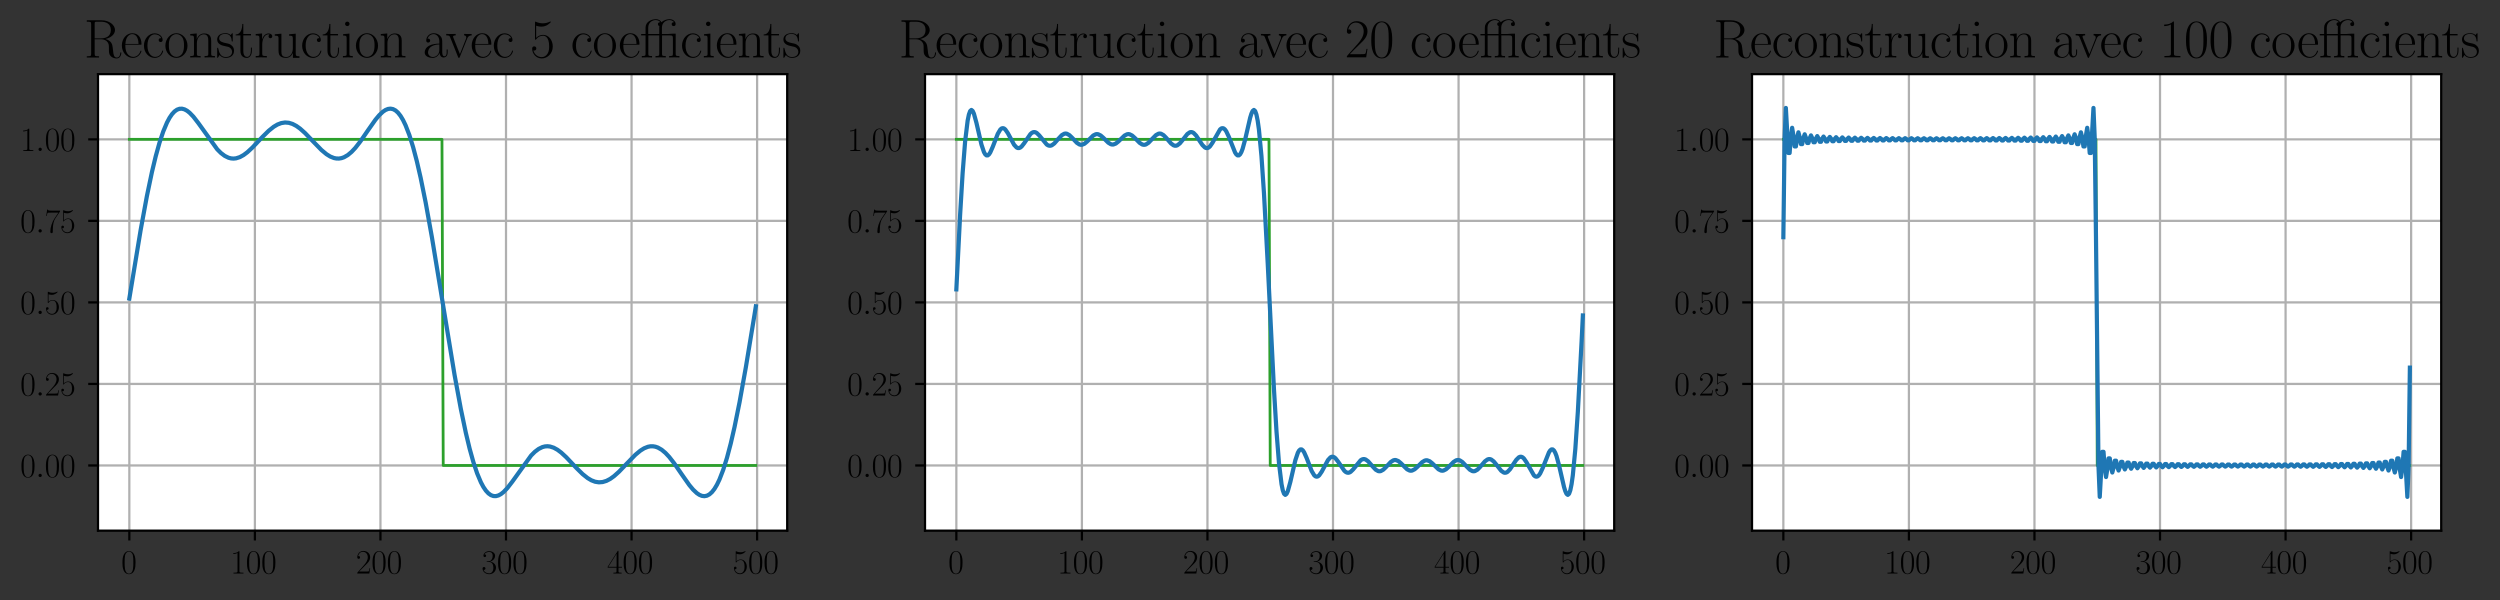 <?xml version="1.0" encoding="utf-8" standalone="no"?>
<!DOCTYPE svg PUBLIC "-//W3C//DTD SVG 1.1//EN"
  "http://www.w3.org/Graphics/SVG/1.1/DTD/svg11.dtd">
<svg height="214.39pt" version="1.1" viewBox="0 0 893.016 214.39" width="893.016pt" xmlns="http://www.w3.org/2000/svg" xmlns:xlink="http://www.w3.org/1999/xlink">
 <rect x="0" y="0" width="893.016" height="214.39" fill="#333333" stroke="none"/>
 <defs>
  <style type="text/css">*{stroke-linecap:butt;stroke-linejoin:round;}</style>
 </defs>
 <g id="figure_1">
  <g id="patch_1">
   <path d="M 0 214.39 
L 893.016 214.39 
L 893.016 -0 
L 0 -0 
z
" style="fill:none;"/>
  </g>
  <g id="axes_1">
   <g id="patch_2">
    <path d="M 35.011 189.564 
L 281.187 189.564 
L 281.187 26.484 
L 35.011 26.484 
z
" style="fill:#ffffff;"/>
   </g>
   <g id="matplotlib.axis_1">
    <g id="xtick_1">
     <g id="line2d_1">
      <path clip-path="url(#p1585976353)" d="M 46.2 189.564 
L 46.2 26.484 
" style="fill:none;stroke:#b0b0b0;stroke-linecap:square;stroke-width:0.8;"/>
     </g>
     <g id="line2d_2">
      <defs>
       <path d="M 0 0 
L 0 3.5 
" id="m5d83eeba4f" style="stroke:#000000;stroke-width:0.8;"/>
      </defs>
      <g>
       <use style="stroke:#000000;stroke-width:0.8;" x="46.2" xlink:href="#m5d83eeba4f" y="189.564"/>
      </g>
     </g>
     <g id="text_1">
      <!-- $\mathdefault{0}$ -->
      <g transform="translate(43.274 204.866)scale(0.12 -0.12)">
       <defs>
        <path d="M 2688 2025 
C 2688 2416 2682 3080 2413 3591 
C 2176 4039 1798 4198 1466 4198 
C 1158 4198 768 4058 525 3597 
C 269 3118 243 2524 243 2025 
C 243 1661 250 1106 448 619 
C 723 -39 1216 -128 1466 -128 
C 1760 -128 2208 -7 2470 600 
C 2662 1042 2688 1559 2688 2025 
z
M 1466 -26 
C 1056 -26 813 325 723 812 
C 653 1188 653 1738 653 2096 
C 653 2588 653 2997 736 3387 
C 858 3929 1216 4096 1466 4096 
C 1728 4096 2067 3923 2189 3400 
C 2272 3036 2278 2607 2278 2096 
C 2278 1680 2278 1169 2202 792 
C 2067 95 1690 -26 1466 -26 
z
" id="CMR17-30" transform="scale(0.016)"/>
       </defs>
       <use transform="scale(0.996)" xlink:href="#CMR17-30"/>
      </g>
     </g>
    </g>
    <g id="xtick_2">
     <g id="line2d_3">
      <path clip-path="url(#p1585976353)" d="M 91.05 189.564 
L 91.05 26.484 
" style="fill:none;stroke:#b0b0b0;stroke-linecap:square;stroke-width:0.8;"/>
     </g>
     <g id="line2d_4">
      <g>
       <use style="stroke:#000000;stroke-width:0.8;" x="91.05" xlink:href="#m5d83eeba4f" y="189.564"/>
      </g>
     </g>
     <g id="text_2">
      <!-- $\mathdefault{100}$ -->
      <g transform="translate(82.27 204.866)scale(0.12 -0.12)">
       <defs>
        <path d="M 1702 4058 
C 1702 4192 1696 4192 1606 4192 
C 1357 3916 979 3827 621 3827 
C 602 3827 570 3827 563 3808 
C 557 3795 557 3782 557 3648 
C 755 3648 1088 3686 1344 3839 
L 1344 461 
C 1344 236 1331 160 781 160 
L 589 160 
L 589 0 
C 896 0 1216 0 1523 0 
C 1830 0 2150 0 2458 0 
L 2458 160 
L 2266 160 
C 1715 160 1702 230 1702 458 
L 1702 4058 
z
" id="CMR17-31" transform="scale(0.016)"/>
       </defs>
       <use transform="scale(0.996)" xlink:href="#CMR17-31"/>
       <use transform="translate(45.69 0)scale(0.996)" xlink:href="#CMR17-30"/>
       <use transform="translate(91.381 0)scale(0.996)" xlink:href="#CMR17-30"/>
      </g>
     </g>
    </g>
    <g id="xtick_3">
     <g id="line2d_5">
      <path clip-path="url(#p1585976353)" d="M 135.899 189.564 
L 135.899 26.484 
" style="fill:none;stroke:#b0b0b0;stroke-linecap:square;stroke-width:0.8;"/>
     </g>
     <g id="line2d_6">
      <g>
       <use style="stroke:#000000;stroke-width:0.8;" x="135.899" xlink:href="#m5d83eeba4f" y="189.564"/>
      </g>
     </g>
     <g id="text_3">
      <!-- $\mathdefault{200}$ -->
      <g transform="translate(127.119 204.866)scale(0.12 -0.12)">
       <defs>
        <path d="M 2669 989 
L 2554 989 
C 2490 536 2438 459 2413 420 
C 2381 369 1920 369 1830 369 
L 602 369 
C 832 619 1280 1072 1824 1597 
C 2214 1967 2669 2402 2669 3035 
C 2669 3790 2067 4224 1395 4224 
C 691 4224 262 3604 262 3030 
C 262 2780 448 2748 525 2748 
C 589 2748 781 2787 781 3010 
C 781 3207 614 3264 525 3264 
C 486 3264 448 3258 422 3245 
C 544 3790 915 4058 1306 4058 
C 1862 4058 2227 3617 2227 3035 
C 2227 2479 1901 2000 1536 1584 
L 262 146 
L 262 0 
L 2515 0 
L 2669 989 
z
" id="CMR17-32" transform="scale(0.016)"/>
       </defs>
       <use transform="scale(0.996)" xlink:href="#CMR17-32"/>
       <use transform="translate(45.69 0)scale(0.996)" xlink:href="#CMR17-30"/>
       <use transform="translate(91.381 0)scale(0.996)" xlink:href="#CMR17-30"/>
      </g>
     </g>
    </g>
    <g id="xtick_4">
     <g id="line2d_7">
      <path clip-path="url(#p1585976353)" d="M 180.748 189.564 
L 180.748 26.484 
" style="fill:none;stroke:#b0b0b0;stroke-linecap:square;stroke-width:0.8;"/>
     </g>
     <g id="line2d_8">
      <g>
       <use style="stroke:#000000;stroke-width:0.8;" x="180.748" xlink:href="#m5d83eeba4f" y="189.564"/>
      </g>
     </g>
     <g id="text_4">
      <!-- $\mathdefault{300}$ -->
      <g transform="translate(171.968 204.866)scale(0.12 -0.12)">
       <defs>
        <path d="M 1414 2157 
C 1984 2157 2234 1662 2234 1090 
C 2234 320 1824 25 1453 25 
C 1114 25 563 194 390 693 
C 422 680 454 680 486 680 
C 640 680 755 782 755 948 
C 755 1133 614 1216 486 1216 
C 378 1216 211 1165 211 926 
C 211 335 787 -128 1466 -128 
C 2176 -128 2720 430 2720 1085 
C 2720 1707 2208 2157 1600 2227 
C 2086 2328 2554 2756 2554 3329 
C 2554 3820 2048 4179 1472 4179 
C 890 4179 378 3829 378 3329 
C 378 3110 544 3072 627 3072 
C 762 3072 877 3155 877 3321 
C 877 3486 762 3569 627 3569 
C 602 3569 570 3569 544 3557 
C 730 3959 1235 4032 1459 4032 
C 1683 4032 2106 3925 2106 3320 
C 2106 3143 2080 2828 1862 2550 
C 1670 2304 1453 2304 1242 2284 
C 1210 2284 1062 2269 1037 2269 
C 992 2263 966 2257 966 2208 
C 966 2163 973 2157 1101 2157 
L 1414 2157 
z
" id="CMR17-33" transform="scale(0.016)"/>
       </defs>
       <use transform="scale(0.996)" xlink:href="#CMR17-33"/>
       <use transform="translate(45.69 0)scale(0.996)" xlink:href="#CMR17-30"/>
       <use transform="translate(91.381 0)scale(0.996)" xlink:href="#CMR17-30"/>
      </g>
     </g>
    </g>
    <g id="xtick_5">
     <g id="line2d_9">
      <path clip-path="url(#p1585976353)" d="M 225.597 189.564 
L 225.597 26.484 
" style="fill:none;stroke:#b0b0b0;stroke-linecap:square;stroke-width:0.8;"/>
     </g>
     <g id="line2d_10">
      <g>
       <use style="stroke:#000000;stroke-width:0.8;" x="225.597" xlink:href="#m5d83eeba4f" y="189.564"/>
      </g>
     </g>
     <g id="text_5">
      <!-- $\mathdefault{400}$ -->
      <g transform="translate(216.817 204.866)scale(0.12 -0.12)">
       <defs>
        <path d="M 2150 4122 
C 2150 4256 2144 4256 2029 4256 
L 128 1254 
L 128 1088 
L 1779 1088 
L 1779 457 
C 1779 224 1766 160 1318 160 
L 1197 160 
L 1197 0 
C 1402 0 1747 0 1965 0 
C 2182 0 2528 0 2733 0 
L 2733 160 
L 2611 160 
C 2163 160 2150 224 2150 457 
L 2150 1088 
L 2803 1088 
L 2803 1254 
L 2150 1254 
L 2150 4122 
z
M 1798 3703 
L 1798 1254 
L 256 1254 
L 1798 3703 
z
" id="CMR17-34" transform="scale(0.016)"/>
       </defs>
       <use transform="scale(0.996)" xlink:href="#CMR17-34"/>
       <use transform="translate(45.69 0)scale(0.996)" xlink:href="#CMR17-30"/>
       <use transform="translate(91.381 0)scale(0.996)" xlink:href="#CMR17-30"/>
      </g>
     </g>
    </g>
    <g id="xtick_6">
     <g id="line2d_11">
      <path clip-path="url(#p1585976353)" d="M 270.446 189.564 
L 270.446 26.484 
" style="fill:none;stroke:#b0b0b0;stroke-linecap:square;stroke-width:0.8;"/>
     </g>
     <g id="line2d_12">
      <g>
       <use style="stroke:#000000;stroke-width:0.8;" x="270.446" xlink:href="#m5d83eeba4f" y="189.564"/>
      </g>
     </g>
     <g id="text_6">
      <!-- $\mathdefault{500}$ -->
      <g transform="translate(261.666 204.866)scale(0.12 -0.12)">
       <defs>
        <path d="M 730 3692 
C 794 3666 1056 3584 1325 3584 
C 1920 3584 2246 3911 2432 4100 
C 2432 4157 2432 4192 2394 4192 
C 2387 4192 2374 4192 2323 4163 
C 2099 4058 1837 3973 1517 3973 
C 1325 3973 1037 3999 723 4139 
C 653 4171 640 4171 634 4171 
C 602 4171 595 4164 595 4037 
L 595 2203 
C 595 2089 595 2057 659 2057 
C 691 2057 704 2070 736 2114 
C 941 2401 1222 2522 1542 2522 
C 1766 2522 2246 2382 2246 1289 
C 2246 1085 2246 715 2054 421 
C 1894 159 1645 25 1370 25 
C 947 25 518 320 403 814 
C 429 807 480 795 506 795 
C 589 795 749 840 749 1038 
C 749 1210 627 1280 506 1280 
C 358 1280 262 1190 262 1011 
C 262 454 704 -128 1382 -128 
C 2042 -128 2669 440 2669 1264 
C 2669 2030 2170 2624 1549 2624 
C 1222 2624 947 2503 730 2274 
L 730 3692 
z
" id="CMR17-35" transform="scale(0.016)"/>
       </defs>
       <use transform="scale(0.996)" xlink:href="#CMR17-35"/>
       <use transform="translate(45.69 0)scale(0.996)" xlink:href="#CMR17-30"/>
       <use transform="translate(91.381 0)scale(0.996)" xlink:href="#CMR17-30"/>
      </g>
     </g>
    </g>
   </g>
   <g id="matplotlib.axis_2">
    <g id="ytick_1">
     <g id="line2d_13">
      <path clip-path="url(#p1585976353)" d="M 35.011 166.266 
L 281.187 166.266 
" style="fill:none;stroke:#b0b0b0;stroke-linecap:square;stroke-width:0.8;"/>
     </g>
     <g id="line2d_14">
      <defs>
       <path d="M 0 0 
L -3.5 0 
" id="ma32db3d1f4" style="stroke:#000000;stroke-width:0.8;"/>
      </defs>
      <g>
       <use style="stroke:#000000;stroke-width:0.8;" x="35.011" xlink:href="#ma32db3d1f4" y="166.266"/>
      </g>
     </g>
     <g id="text_7">
      <!-- $\mathdefault{0.00}$ -->
      <g transform="translate(7.2 170.417)scale(0.12 -0.12)">
       <defs>
        <path d="M 1178 307 
C 1178 492 1024 619 870 619 
C 685 619 557 466 557 313 
C 557 128 710 0 864 0 
C 1050 0 1178 153 1178 307 
z
" id="CMMI12-3a" transform="scale(0.016)"/>
       </defs>
       <use transform="scale(0.996)" xlink:href="#CMR17-30"/>
       <use transform="translate(45.69 0)scale(0.996)" xlink:href="#CMMI12-3a"/>
       <use transform="translate(72.788 0)scale(0.996)" xlink:href="#CMR17-30"/>
       <use transform="translate(118.478 0)scale(0.996)" xlink:href="#CMR17-30"/>
      </g>
     </g>
    </g>
    <g id="ytick_2">
     <g id="line2d_15">
      <path clip-path="url(#p1585976353)" d="M 35.011 137.145 
L 281.187 137.145 
" style="fill:none;stroke:#b0b0b0;stroke-linecap:square;stroke-width:0.8;"/>
     </g>
     <g id="line2d_16">
      <g>
       <use style="stroke:#000000;stroke-width:0.8;" x="35.011" xlink:href="#ma32db3d1f4" y="137.145"/>
      </g>
     </g>
     <g id="text_8">
      <!-- $\mathdefault{0.25}$ -->
      <g transform="translate(7.2 141.296)scale(0.12 -0.12)">
       <use transform="scale(0.996)" xlink:href="#CMR17-30"/>
       <use transform="translate(45.69 0)scale(0.996)" xlink:href="#CMMI12-3a"/>
       <use transform="translate(72.788 0)scale(0.996)" xlink:href="#CMR17-32"/>
       <use transform="translate(118.478 0)scale(0.996)" xlink:href="#CMR17-35"/>
      </g>
     </g>
    </g>
    <g id="ytick_3">
     <g id="line2d_17">
      <path clip-path="url(#p1585976353)" d="M 35.011 108.024 
L 281.187 108.024 
" style="fill:none;stroke:#b0b0b0;stroke-linecap:square;stroke-width:0.8;"/>
     </g>
     <g id="line2d_18">
      <g>
       <use style="stroke:#000000;stroke-width:0.8;" x="35.011" xlink:href="#ma32db3d1f4" y="108.024"/>
      </g>
     </g>
     <g id="text_9">
      <!-- $\mathdefault{0.50}$ -->
      <g transform="translate(7.2 112.175)scale(0.12 -0.12)">
       <use transform="scale(0.996)" xlink:href="#CMR17-30"/>
       <use transform="translate(45.69 0)scale(0.996)" xlink:href="#CMMI12-3a"/>
       <use transform="translate(72.788 0)scale(0.996)" xlink:href="#CMR17-35"/>
       <use transform="translate(118.478 0)scale(0.996)" xlink:href="#CMR17-30"/>
      </g>
     </g>
    </g>
    <g id="ytick_4">
     <g id="line2d_19">
      <path clip-path="url(#p1585976353)" d="M 35.011 78.902 
L 281.187 78.902 
" style="fill:none;stroke:#b0b0b0;stroke-linecap:square;stroke-width:0.8;"/>
     </g>
     <g id="line2d_20">
      <g>
       <use style="stroke:#000000;stroke-width:0.8;" x="35.011" xlink:href="#ma32db3d1f4" y="78.902"/>
      </g>
     </g>
     <g id="text_10">
      <!-- $\mathdefault{0.75}$ -->
      <g transform="translate(7.2 83.053)scale(0.12 -0.12)">
       <defs>
        <path d="M 2886 3941 
L 2886 4081 
L 1382 4081 
C 634 4081 621 4165 595 4288 
L 480 4288 
L 294 3094 
L 410 3094 
C 429 3215 474 3540 550 3661 
C 589 3712 1062 3712 1171 3712 
L 2579 3712 
L 1869 2661 
C 1395 1954 1069 999 1069 165 
C 1069 89 1069 -128 1299 -128 
C 1530 -128 1530 89 1530 171 
L 1530 465 
C 1530 1508 1709 2196 2003 2636 
L 2886 3941 
z
" id="CMR17-37" transform="scale(0.016)"/>
       </defs>
       <use transform="scale(0.996)" xlink:href="#CMR17-30"/>
       <use transform="translate(45.69 0)scale(0.996)" xlink:href="#CMMI12-3a"/>
       <use transform="translate(72.788 0)scale(0.996)" xlink:href="#CMR17-37"/>
       <use transform="translate(118.478 0)scale(0.996)" xlink:href="#CMR17-35"/>
      </g>
     </g>
    </g>
    <g id="ytick_5">
     <g id="line2d_21">
      <path clip-path="url(#p1585976353)" d="M 35.011 49.781 
L 281.187 49.781 
" style="fill:none;stroke:#b0b0b0;stroke-linecap:square;stroke-width:0.8;"/>
     </g>
     <g id="line2d_22">
      <g>
       <use style="stroke:#000000;stroke-width:0.8;" x="35.011" xlink:href="#ma32db3d1f4" y="49.781"/>
      </g>
     </g>
     <g id="text_11">
      <!-- $\mathdefault{1.00}$ -->
      <g transform="translate(7.2 53.932)scale(0.12 -0.12)">
       <use transform="scale(0.996)" xlink:href="#CMR17-31"/>
       <use transform="translate(45.69 0)scale(0.996)" xlink:href="#CMMI12-3a"/>
       <use transform="translate(72.788 0)scale(0.996)" xlink:href="#CMR17-30"/>
       <use transform="translate(118.478 0)scale(0.996)" xlink:href="#CMR17-30"/>
      </g>
     </g>
    </g>
   </g>
   <g id="line2d_23">
    <path clip-path="url(#p1585976353)" d="M 46.2 49.781 
L 157.875 49.781 
L 158.323 166.266 
L 269.997 166.266 
L 269.997 166.266 
" style="fill:none;stroke:#2ca02c;stroke-linecap:square;"/>
   </g>
   <g id="line2d_24">
    <path clip-path="url(#p1585976353)" d="M 46.2 106.626 
L 50.237 82.188 
L 52.479 70.015 
L 54.273 61.448 
L 55.619 55.84 
L 56.964 51.003 
L 58.31 46.974 
L 59.655 43.773 
L 60.552 42.096 
L 61.449 40.778 
L 62.346 39.81 
L 63.243 39.175 
L 64.14 38.856 
L 65.037 38.831 
L 65.934 39.078 
L 66.831 39.568 
L 67.728 40.273 
L 69.073 41.666 
L 70.867 43.986 
L 77.595 53.334 
L 78.94 54.673 
L 80.286 55.688 
L 81.631 56.346 
L 82.528 56.579 
L 83.425 56.647 
L 84.322 56.554 
L 85.668 56.125 
L 87.013 55.383 
L 88.359 54.373 
L 90.153 52.713 
L 93.74 48.918 
L 95.983 46.708 
L 97.777 45.277 
L 99.122 44.481 
L 100.468 43.967 
L 101.813 43.757 
L 103.159 43.862 
L 104.504 44.277 
L 105.85 44.983 
L 107.195 45.945 
L 108.989 47.549 
L 111.68 50.355 
L 114.82 53.58 
L 116.613 55.073 
L 117.959 55.911 
L 119.304 56.448 
L 120.201 56.62 
L 121.098 56.634 
L 121.995 56.483 
L 122.892 56.167 
L 124.238 55.388 
L 125.583 54.261 
L 126.929 52.824 
L 128.723 50.52 
L 131.414 46.597 
L 134.105 42.774 
L 135.45 41.162 
L 136.796 39.895 
L 137.693 39.294 
L 138.59 38.922 
L 139.487 38.808 
L 140.383 38.977 
L 141.28 39.451 
L 142.177 40.251 
L 143.074 41.393 
L 143.971 42.889 
L 144.868 44.748 
L 146.214 48.226 
L 147.559 52.527 
L 148.905 57.626 
L 150.25 63.478 
L 152.044 72.331 
L 154.287 84.78 
L 157.426 103.833 
L 162.36 133.859 
L 164.602 146.032 
L 166.396 154.599 
L 167.741 160.207 
L 169.087 165.044 
L 170.432 169.073 
L 171.778 172.275 
L 172.675 173.951 
L 173.572 175.269 
L 174.469 176.237 
L 175.366 176.872 
L 176.263 177.191 
L 177.16 177.216 
L 178.057 176.969 
L 178.954 176.479 
L 179.851 175.774 
L 181.196 174.381 
L 182.99 172.061 
L 189.717 162.713 
L 191.063 161.374 
L 192.408 160.359 
L 193.754 159.701 
L 194.651 159.468 
L 195.548 159.4 
L 196.445 159.493 
L 197.79 159.922 
L 199.136 160.664 
L 200.481 161.674 
L 202.275 163.334 
L 205.863 167.129 
L 208.106 169.339 
L 209.9 170.77 
L 211.245 171.566 
L 212.59 172.08 
L 213.936 172.29 
L 215.281 172.185 
L 216.627 171.77 
L 217.972 171.064 
L 219.318 170.102 
L 221.112 168.498 
L 223.803 165.692 
L 226.942 162.467 
L 228.736 160.974 
L 230.082 160.136 
L 231.427 159.599 
L 232.324 159.427 
L 233.221 159.413 
L 234.118 159.564 
L 235.015 159.88 
L 236.36 160.659 
L 237.706 161.786 
L 239.051 163.223 
L 240.845 165.527 
L 243.536 169.45 
L 246.227 173.273 
L 247.573 174.885 
L 248.918 176.152 
L 249.815 176.753 
L 250.712 177.125 
L 251.609 177.239 
L 252.506 177.07 
L 253.403 176.596 
L 254.3 175.796 
L 255.197 174.654 
L 256.094 173.158 
L 256.991 171.299 
L 258.337 167.821 
L 259.682 163.52 
L 261.027 158.421 
L 262.373 152.569 
L 264.167 143.716 
L 266.409 131.267 
L 269.549 112.214 
L 269.997 109.421 
L 269.997 109.421 
" style="fill:none;stroke:#1f77b4;stroke-linecap:square;stroke-width:1.5;"/>
   </g>
   <g id="patch_3">
    <path d="M 35.011 189.564 
L 35.011 26.484 
" style="fill:none;stroke:#000000;stroke-linecap:square;stroke-linejoin:miter;stroke-width:0.8;"/>
   </g>
   <g id="patch_4">
    <path d="M 281.187 189.564 
L 281.187 26.484 
" style="fill:none;stroke:#000000;stroke-linecap:square;stroke-linejoin:miter;stroke-width:0.8;"/>
   </g>
   <g id="patch_5">
    <path d="M 35.011 189.564 
L 281.187 189.564 
" style="fill:none;stroke:#000000;stroke-linecap:square;stroke-linejoin:miter;stroke-width:0.8;"/>
   </g>
   <g id="patch_6">
    <path d="M 35.011 26.484 
L 281.187 26.484 
" style="fill:none;stroke:#000000;stroke-linecap:square;stroke-linejoin:miter;stroke-width:0.8;"/>
   </g>
   <g id="text_12">
    <!-- Reconstruction avec 5 coefficients -->
    <g transform="translate(29.978 20.484)scale(0.192 -0.192)">
     <defs>
      <path d="M 2509 2146 
C 3117 2268 3629 2676 3629 3186 
C 3629 3785 2950 4326 2054 4326 
L 333 4326 
L 333 4160 
C 774 4160 845 4160 845 3873 
L 845 415 
C 845 128 774 128 333 128 
L 333 -26 
C 518 -26 851 -26 1050 -26 
C 1248 -26 1581 -26 1766 -26 
L 1766 128 
C 1325 128 1254 128 1254 417 
L 1254 2112 
L 2003 2112 
C 2368 2112 2573 1964 2662 1881 
C 2918 1632 2918 1459 2918 1024 
C 2918 595 2918 377 3110 160 
C 3354 -102 3680 -128 3821 -128 
C 4294 -128 4365 396 4365 503 
C 4365 540 4365 585 4307 585 
C 4256 585 4250 547 4250 522 
C 4218 112 4032 -26 3834 -26 
C 3482 -26 3443 375 3405 764 
C 3386 898 3373 993 3360 1133 
C 3322 1452 3270 1917 2509 2146 
z
M 1984 2214 
L 1254 2214 
L 1254 3913 
C 1254 4129 1267 4160 1523 4160 
L 1990 4160 
C 2522 4160 3142 3977 3142 3190 
C 3142 2372 2464 2214 1984 2214 
z
" id="CMR17-52" transform="scale(0.016)"/>
      <path d="M 2438 1472 
C 2464 1498 2464 1511 2464 1576 
C 2464 2238 2118 2816 1389 2816 
C 710 2816 173 2169 173 1383 
C 173 551 781 -64 1459 -64 
C 2176 -64 2458 607 2458 740 
C 2458 784 2419 784 2406 784 
C 2362 784 2355 771 2330 696 
C 2189 265 1837 51 1504 51 
C 1229 51 954 203 781 480 
C 582 803 582 1176 582 1472 
L 2438 1472 
z
M 589 1568 
C 634 2505 1126 2714 1382 2714 
C 1818 2714 2112 2297 2118 1568 
L 589 1568 
z
" id="CMR17-65" transform="scale(0.016)"/>
      <path d="M 2234 2240 
C 2112 2240 1933 2240 1933 2017 
C 1933 1838 2080 1787 2163 1787 
C 2208 1787 2394 1807 2394 2024 
C 2394 2467 1958 2803 1466 2803 
C 787 2803 211 2178 211 1363 
C 211 516 813 -64 1466 -64 
C 2259 -64 2458 677 2458 748 
C 2458 774 2451 793 2406 793 
C 2362 793 2355 787 2330 703 
C 2163 180 1798 51 1523 51 
C 1114 51 621 427 621 1369 
C 621 2338 1094 2688 1472 2688 
C 1722 2688 2093 2573 2234 2240 
z
" id="CMR17-63" transform="scale(0.016)"/>
      <path d="M 2758 1356 
C 2758 2176 2163 2816 1466 2816 
C 768 2816 173 2176 173 1356 
C 173 551 768 -64 1466 -64 
C 2163 -64 2758 551 2758 1356 
z
M 1466 51 
C 1165 51 909 230 762 480 
C 602 767 582 1126 582 1408 
C 582 1677 595 2010 762 2298 
C 890 2509 1139 2714 1466 2714 
C 1754 2714 1997 2554 2150 2330 
C 2349 2029 2349 1607 2349 1408 
C 2349 1158 2336 775 2163 467 
C 1984 173 1709 51 1466 51 
z
" id="CMR17-6f" transform="scale(0.016)"/>
      <path d="M 2656 1933 
C 2656 2259 2592 2790 1837 2790 
C 1331 2790 1069 2400 973 2144 
L 966 2144 
L 966 2790 
L 211 2720 
L 211 2554 
C 589 2554 646 2515 646 2208 
L 646 428 
C 646 184 621 153 211 153 
L 211 -13 
C 365 0 646 0 813 0 
C 979 0 1267 0 1421 -13 
L 1421 153 
C 1011 153 986 178 986 428 
L 986 1658 
C 986 2247 1344 2688 1792 2688 
C 2266 2688 2317 2266 2317 1958 
L 2317 428 
C 2317 184 2291 153 1882 153 
L 1882 -13 
C 2035 0 2317 0 2483 0 
C 2650 0 2938 0 3091 -13 
L 3091 153 
C 2682 153 2656 178 2656 428 
L 2656 1933 
z
" id="CMR17-6e" transform="scale(0.016)"/>
      <path d="M 1978 2697 
C 1978 2813 1971 2819 1933 2819 
C 1907 2819 1901 2813 1824 2717 
C 1805 2691 1747 2626 1728 2601 
C 1523 2819 1235 2819 1126 2819 
C 416 2819 160 2447 160 2076 
C 160 1498 813 1365 998 1325 
C 1402 1243 1542 1217 1677 1101 
C 1760 1025 1901 884 1901 654 
C 1901 384 1747 38 1158 38 
C 602 38 403 460 288 1021 
C 269 1110 269 1117 218 1117 
C 166 1117 160 1110 160 983 
L 160 63 
C 160 -51 166 -58 205 -58 
C 237 -58 243 -51 275 0 
C 314 57 410 211 448 276 
C 576 103 800 -64 1158 -64 
C 1792 -64 2131 283 2131 784 
C 2131 1112 1958 1285 1875 1362 
C 1683 1561 1459 1606 1190 1657 
C 838 1735 390 1825 390 2217 
C 390 2383 480 2737 1126 2737 
C 1811 2737 1850 2094 1862 1888 
C 1869 1856 1901 1849 1920 1849 
C 1978 1849 1978 1869 1978 1978 
L 1978 2697 
z
" id="CMR17-73" transform="scale(0.016)"/>
      <path d="M 966 2560 
L 1862 2560 
L 1862 2725 
L 966 2725 
L 966 3904 
L 851 3904 
C 838 3245 614 2668 70 2668 
L 70 2560 
L 627 2560 
L 627 771 
C 627 650 627 -64 1370 -64 
C 1747 -64 1965 306 1965 777 
L 1965 1140 
L 1850 1140 
L 1850 783 
C 1850 344 1677 51 1408 51 
C 1222 51 966 178 966 758 
L 966 2560 
z
" id="CMR17-74" transform="scale(0.016)"/>
      <path d="M 960 1497 
C 960 2112 1222 2688 1702 2688 
C 1747 2688 1792 2682 1837 2662 
C 1837 2662 1696 2617 1696 2452 
C 1696 2298 1818 2234 1914 2234 
C 1990 2234 2131 2279 2131 2458 
C 2131 2663 1926 2790 1709 2790 
C 1222 2790 1011 2317 947 2093 
L 941 2093 
L 941 2790 
L 198 2720 
L 198 2554 
C 576 2554 634 2515 634 2208 
L 634 428 
C 634 184 608 153 198 153 
L 198 -13 
C 352 0 646 0 813 0 
C 998 0 1325 0 1498 -13 
L 1498 153 
C 1037 153 960 153 960 440 
L 960 1497 
z
" id="CMR17-72" transform="scale(0.016)"/>
      <path d="M 1882 2693 
L 1882 2528 
C 2259 2528 2317 2489 2317 2186 
L 2317 1032 
C 2317 500 2029 38 1555 38 
C 1030 38 986 348 986 678 
L 986 2763 
L 211 2693 
L 211 2528 
C 467 2528 640 2528 646 2274 
L 646 1058 
C 646 633 646 361 813 183 
C 896 101 1056 -64 1517 -64 
C 2061 -64 2272 377 2323 506 
L 2330 506 
L 2330 -63 
L 3091 -63 
L 3091 128 
C 2714 128 2656 166 2656 473 
L 2656 2763 
L 1882 2693 
z
" id="CMR17-75" transform="scale(0.016)"/>
      <path d="M 992 3909 
C 992 4049 877 4170 730 4170 
C 589 4170 467 4056 467 3909 
C 467 3769 582 3648 730 3648 
C 870 3648 992 3763 992 3909 
z
M 243 2706 
L 243 2541 
C 602 2541 653 2502 653 2197 
L 653 427 
C 653 184 627 153 218 153 
L 218 -13 
C 371 0 646 0 806 0 
C 960 0 1222 0 1370 -13 
L 1370 153 
C 992 153 979 191 979 420 
L 979 2776 
L 243 2706 
z
" id="CMR17-69" transform="scale(0.016)"/>
      <path d="M 2304 1653 
C 2304 2072 2304 2294 2035 2543 
C 1798 2752 1523 2816 1306 2816 
C 800 2816 435 2407 435 1971 
C 435 1728 627 1728 666 1728 
C 749 1728 896 1778 896 1954 
C 896 2112 774 2181 666 2181 
C 640 2181 608 2174 589 2168 
C 723 2592 1069 2714 1293 2714 
C 1613 2714 1965 2429 1965 1885 
L 1965 1600 
C 1587 1600 1133 1549 774 1357 
C 371 1133 256 813 256 570 
C 256 77 832 -64 1171 -64 
C 1523 -64 1850 139 1990 511 
C 2003 233 2182 -18 2464 -18 
C 2598 -18 2938 70 2938 567 
L 2938 920 
L 2822 920 
L 2822 562 
C 2822 178 2650 128 2566 128 
C 2304 128 2304 458 2304 738 
L 2304 1653 
z
M 1965 870 
C 1965 317 1568 38 1216 38 
C 896 38 646 275 646 570 
C 646 761 730 1100 1101 1305 
C 1408 1478 1760 1504 1965 1504 
L 1965 870 
z
" id="CMR17-61" transform="scale(0.016)"/>
      <path d="M 2502 2163 
C 2560 2304 2662 2560 3034 2560 
L 3034 2726 
C 2912 2726 2752 2726 2630 2726 
C 2496 2726 2285 2726 2157 2732 
L 2157 2566 
C 2317 2553 2406 2477 2406 2311 
C 2406 2253 2406 2240 2368 2151 
L 1664 377 
L 902 2286 
C 864 2369 864 2381 864 2407 
C 864 2560 1075 2560 1171 2560 
L 1171 2732 
C 1018 2726 736 2726 576 2726 
C 403 2726 205 2726 64 2732 
L 64 2560 
C 307 2560 442 2560 518 2362 
L 1446 44 
C 1485 -51 1491 -64 1549 -64 
C 1606 -64 1613 -51 1651 44 
L 2502 2163 
z
" id="CMR17-76" transform="scale(0.016)"/>
      <path d="M 4154 2764 
C 4000 2764 3526 2764 3405 2739 
C 3366 2725 3354 2725 3277 2725 
L 2547 2725 
L 2547 3469 
C 2547 4073 3034 4352 3418 4352 
C 3539 4352 3814 4320 3955 4101 
C 3891 4101 3686 4101 3686 3878 
C 3686 3725 3789 3648 3917 3648 
C 4032 3648 4147 3712 4147 3885 
C 4147 4205 3840 4454 3443 4454 
C 3245 4454 2829 4410 2496 4095 
C 2413 4262 2202 4454 1837 4454 
C 1344 4454 634 4168 634 3469 
L 634 2725 
L 122 2725 
L 122 2560 
L 634 2560 
L 634 427 
C 634 184 608 153 198 153 
L 198 -13 
C 352 0 634 0 794 0 
C 960 0 1242 0 1395 -13 
L 1395 153 
C 986 153 960 178 960 427 
L 960 2560 
L 2234 2560 
L 2234 427 
C 2234 184 2208 153 1798 153 
L 1798 -13 
C 1952 0 2234 0 2394 0 
C 2560 0 2842 0 2995 -13 
L 2995 153 
C 2586 153 2560 178 2560 427 
L 2560 2560 
L 3501 2560 
C 3776 2560 3827 2502 3827 2222 
L 3827 427 
C 3827 184 3802 153 3392 153 
L 3392 -13 
C 3546 0 3827 0 3987 0 
C 4154 0 4435 0 4589 -13 
L 4589 153 
C 4179 153 4154 178 4154 427 
L 4154 2764 
z
M 947 2725 
L 947 3469 
C 947 4067 1421 4352 1818 4352 
C 2042 4352 2259 4256 2355 4101 
C 2291 4101 2080 4101 2080 3878 
C 2080 3762 2144 3686 2246 3654 
C 2234 3596 2234 3471 2234 3465 
L 2234 2725 
L 947 2725 
z
" id="CMR17-e" transform="scale(0.016)"/>
     </defs>
     <use transform="scale(0.996)" xlink:href="#CMR17-52"/>
     <use transform="translate(67.791 0)scale(0.996)" xlink:href="#CMR17-65"/>
     <use transform="translate(108.277 0)scale(0.996)" xlink:href="#CMR17-63"/>
     <use transform="translate(148.762 0)scale(0.996)" xlink:href="#CMR17-6f"/>
     <use transform="translate(194.453 0)scale(0.996)" xlink:href="#CMR17-6e"/>
     <use transform="translate(245.348 0)scale(0.996)" xlink:href="#CMR17-73"/>
     <use transform="translate(281.15 0)scale(0.996)" xlink:href="#CMR17-74"/>
     <use transform="translate(316.43 0)scale(0.996)" xlink:href="#CMR17-72"/>
     <use transform="translate(351.711 0)scale(0.996)" xlink:href="#CMR17-75"/>
     <use transform="translate(402.607 0)scale(0.996)" xlink:href="#CMR17-63"/>
     <use transform="translate(443.092 0)scale(0.996)" xlink:href="#CMR17-74"/>
     <use transform="translate(478.373 0)scale(0.996)" xlink:href="#CMR17-69"/>
     <use transform="translate(503.244 0)scale(0.996)" xlink:href="#CMR17-6f"/>
     <use transform="translate(548.934 0)scale(0.996)" xlink:href="#CMR17-6e"/>
     <use transform="translate(629.906 0)scale(0.996)" xlink:href="#CMR17-61"/>
     <use transform="translate(672.994 0)scale(0.996)" xlink:href="#CMR17-76"/>
     <use transform="translate(718.684 0)scale(0.996)" xlink:href="#CMR17-65"/>
     <use transform="translate(759.17 0)scale(0.996)" xlink:href="#CMR17-63"/>
     <use transform="translate(829.732 0)scale(0.996)" xlink:href="#CMR17-35"/>
     <use transform="translate(905.498 0)scale(0.996)" xlink:href="#CMR17-63"/>
     <use transform="translate(945.984 0)scale(0.996)" xlink:href="#CMR17-6f"/>
     <use transform="translate(994.277 0)scale(0.996)" xlink:href="#CMR17-65"/>
     <use transform="translate(1034.762 0)scale(0.996)" xlink:href="#CMR17-e"/>
     <use transform="translate(1109.376 0)scale(0.996)" xlink:href="#CMR17-63"/>
     <use transform="translate(1149.861 0)scale(0.996)" xlink:href="#CMR17-69"/>
     <use transform="translate(1174.732 0)scale(0.996)" xlink:href="#CMR17-65"/>
     <use transform="translate(1215.218 0)scale(0.996)" xlink:href="#CMR17-6e"/>
     <use transform="translate(1263.511 0)scale(0.996)" xlink:href="#CMR17-74"/>
     <use transform="translate(1298.792 0)scale(0.996)" xlink:href="#CMR17-73"/>
    </g>
   </g>
  </g>
  <g id="axes_2">
   <g id="patch_7">
    <path d="M 330.422 189.564 
L 576.599 189.564 
L 576.599 26.484 
L 330.422 26.484 
z
" style="fill:#ffffff;"/>
   </g>
   <g id="matplotlib.axis_3">
    <g id="xtick_7">
     <g id="line2d_25">
      <path clip-path="url(#pf82faaafab)" d="M 341.612 189.564 
L 341.612 26.484 
" style="fill:none;stroke:#b0b0b0;stroke-linecap:square;stroke-width:0.8;"/>
     </g>
     <g id="line2d_26">
      <g>
       <use style="stroke:#000000;stroke-width:0.8;" x="341.612" xlink:href="#m5d83eeba4f" y="189.564"/>
      </g>
     </g>
     <g id="text_13">
      <!-- $\mathdefault{0}$ -->
      <g transform="translate(338.686 204.866)scale(0.12 -0.12)">
       <use transform="scale(0.996)" xlink:href="#CMR17-30"/>
      </g>
     </g>
    </g>
    <g id="xtick_8">
     <g id="line2d_27">
      <path clip-path="url(#pf82faaafab)" d="M 386.461 189.564 
L 386.461 26.484 
" style="fill:none;stroke:#b0b0b0;stroke-linecap:square;stroke-width:0.8;"/>
     </g>
     <g id="line2d_28">
      <g>
       <use style="stroke:#000000;stroke-width:0.8;" x="386.461" xlink:href="#m5d83eeba4f" y="189.564"/>
      </g>
     </g>
     <g id="text_14">
      <!-- $\mathdefault{100}$ -->
      <g transform="translate(377.682 204.866)scale(0.12 -0.12)">
       <use transform="scale(0.996)" xlink:href="#CMR17-31"/>
       <use transform="translate(45.69 0)scale(0.996)" xlink:href="#CMR17-30"/>
       <use transform="translate(91.381 0)scale(0.996)" xlink:href="#CMR17-30"/>
      </g>
     </g>
    </g>
    <g id="xtick_9">
     <g id="line2d_29">
      <path clip-path="url(#pf82faaafab)" d="M 431.31 189.564 
L 431.31 26.484 
" style="fill:none;stroke:#b0b0b0;stroke-linecap:square;stroke-width:0.8;"/>
     </g>
     <g id="line2d_30">
      <g>
       <use style="stroke:#000000;stroke-width:0.8;" x="431.31" xlink:href="#m5d83eeba4f" y="189.564"/>
      </g>
     </g>
     <g id="text_15">
      <!-- $\mathdefault{200}$ -->
      <g transform="translate(422.531 204.866)scale(0.12 -0.12)">
       <use transform="scale(0.996)" xlink:href="#CMR17-32"/>
       <use transform="translate(45.69 0)scale(0.996)" xlink:href="#CMR17-30"/>
       <use transform="translate(91.381 0)scale(0.996)" xlink:href="#CMR17-30"/>
      </g>
     </g>
    </g>
    <g id="xtick_10">
     <g id="line2d_31">
      <path clip-path="url(#pf82faaafab)" d="M 476.159 189.564 
L 476.159 26.484 
" style="fill:none;stroke:#b0b0b0;stroke-linecap:square;stroke-width:0.8;"/>
     </g>
     <g id="line2d_32">
      <g>
       <use style="stroke:#000000;stroke-width:0.8;" x="476.159" xlink:href="#m5d83eeba4f" y="189.564"/>
      </g>
     </g>
     <g id="text_16">
      <!-- $\mathdefault{300}$ -->
      <g transform="translate(467.38 204.866)scale(0.12 -0.12)">
       <use transform="scale(0.996)" xlink:href="#CMR17-33"/>
       <use transform="translate(45.69 0)scale(0.996)" xlink:href="#CMR17-30"/>
       <use transform="translate(91.381 0)scale(0.996)" xlink:href="#CMR17-30"/>
      </g>
     </g>
    </g>
    <g id="xtick_11">
     <g id="line2d_33">
      <path clip-path="url(#pf82faaafab)" d="M 521.008 189.564 
L 521.008 26.484 
" style="fill:none;stroke:#b0b0b0;stroke-linecap:square;stroke-width:0.8;"/>
     </g>
     <g id="line2d_34">
      <g>
       <use style="stroke:#000000;stroke-width:0.8;" x="521.008" xlink:href="#m5d83eeba4f" y="189.564"/>
      </g>
     </g>
     <g id="text_17">
      <!-- $\mathdefault{400}$ -->
      <g transform="translate(512.229 204.866)scale(0.12 -0.12)">
       <use transform="scale(0.996)" xlink:href="#CMR17-34"/>
       <use transform="translate(45.69 0)scale(0.996)" xlink:href="#CMR17-30"/>
       <use transform="translate(91.381 0)scale(0.996)" xlink:href="#CMR17-30"/>
      </g>
     </g>
    </g>
    <g id="xtick_12">
     <g id="line2d_35">
      <path clip-path="url(#pf82faaafab)" d="M 565.858 189.564 
L 565.858 26.484 
" style="fill:none;stroke:#b0b0b0;stroke-linecap:square;stroke-width:0.8;"/>
     </g>
     <g id="line2d_36">
      <g>
       <use style="stroke:#000000;stroke-width:0.8;" x="565.858" xlink:href="#m5d83eeba4f" y="189.564"/>
      </g>
     </g>
     <g id="text_18">
      <!-- $\mathdefault{500}$ -->
      <g transform="translate(557.078 204.866)scale(0.12 -0.12)">
       <use transform="scale(0.996)" xlink:href="#CMR17-35"/>
       <use transform="translate(45.69 0)scale(0.996)" xlink:href="#CMR17-30"/>
       <use transform="translate(91.381 0)scale(0.996)" xlink:href="#CMR17-30"/>
      </g>
     </g>
    </g>
   </g>
   <g id="matplotlib.axis_4">
    <g id="ytick_6">
     <g id="line2d_37">
      <path clip-path="url(#pf82faaafab)" d="M 330.422 166.266 
L 576.599 166.266 
" style="fill:none;stroke:#b0b0b0;stroke-linecap:square;stroke-width:0.8;"/>
     </g>
     <g id="line2d_38">
      <g>
       <use style="stroke:#000000;stroke-width:0.8;" x="330.422" xlink:href="#ma32db3d1f4" y="166.266"/>
      </g>
     </g>
     <g id="text_19">
      <!-- $\mathdefault{0.00}$ -->
      <g transform="translate(302.612 170.417)scale(0.12 -0.12)">
       <use transform="scale(0.996)" xlink:href="#CMR17-30"/>
       <use transform="translate(45.69 0)scale(0.996)" xlink:href="#CMMI12-3a"/>
       <use transform="translate(72.788 0)scale(0.996)" xlink:href="#CMR17-30"/>
       <use transform="translate(118.478 0)scale(0.996)" xlink:href="#CMR17-30"/>
      </g>
     </g>
    </g>
    <g id="ytick_7">
     <g id="line2d_39">
      <path clip-path="url(#pf82faaafab)" d="M 330.422 137.145 
L 576.599 137.145 
" style="fill:none;stroke:#b0b0b0;stroke-linecap:square;stroke-width:0.8;"/>
     </g>
     <g id="line2d_40">
      <g>
       <use style="stroke:#000000;stroke-width:0.8;" x="330.422" xlink:href="#ma32db3d1f4" y="137.145"/>
      </g>
     </g>
     <g id="text_20">
      <!-- $\mathdefault{0.25}$ -->
      <g transform="translate(302.612 141.296)scale(0.12 -0.12)">
       <use transform="scale(0.996)" xlink:href="#CMR17-30"/>
       <use transform="translate(45.69 0)scale(0.996)" xlink:href="#CMMI12-3a"/>
       <use transform="translate(72.788 0)scale(0.996)" xlink:href="#CMR17-32"/>
       <use transform="translate(118.478 0)scale(0.996)" xlink:href="#CMR17-35"/>
      </g>
     </g>
    </g>
    <g id="ytick_8">
     <g id="line2d_41">
      <path clip-path="url(#pf82faaafab)" d="M 330.422 108.024 
L 576.599 108.024 
" style="fill:none;stroke:#b0b0b0;stroke-linecap:square;stroke-width:0.8;"/>
     </g>
     <g id="line2d_42">
      <g>
       <use style="stroke:#000000;stroke-width:0.8;" x="330.422" xlink:href="#ma32db3d1f4" y="108.024"/>
      </g>
     </g>
     <g id="text_21">
      <!-- $\mathdefault{0.50}$ -->
      <g transform="translate(302.612 112.175)scale(0.12 -0.12)">
       <use transform="scale(0.996)" xlink:href="#CMR17-30"/>
       <use transform="translate(45.69 0)scale(0.996)" xlink:href="#CMMI12-3a"/>
       <use transform="translate(72.788 0)scale(0.996)" xlink:href="#CMR17-35"/>
       <use transform="translate(118.478 0)scale(0.996)" xlink:href="#CMR17-30"/>
      </g>
     </g>
    </g>
    <g id="ytick_9">
     <g id="line2d_43">
      <path clip-path="url(#pf82faaafab)" d="M 330.422 78.902 
L 576.599 78.902 
" style="fill:none;stroke:#b0b0b0;stroke-linecap:square;stroke-width:0.8;"/>
     </g>
     <g id="line2d_44">
      <g>
       <use style="stroke:#000000;stroke-width:0.8;" x="330.422" xlink:href="#ma32db3d1f4" y="78.902"/>
      </g>
     </g>
     <g id="text_22">
      <!-- $\mathdefault{0.75}$ -->
      <g transform="translate(302.612 83.053)scale(0.12 -0.12)">
       <use transform="scale(0.996)" xlink:href="#CMR17-30"/>
       <use transform="translate(45.69 0)scale(0.996)" xlink:href="#CMMI12-3a"/>
       <use transform="translate(72.788 0)scale(0.996)" xlink:href="#CMR17-37"/>
       <use transform="translate(118.478 0)scale(0.996)" xlink:href="#CMR17-35"/>
      </g>
     </g>
    </g>
    <g id="ytick_10">
     <g id="line2d_45">
      <path clip-path="url(#pf82faaafab)" d="M 330.422 49.781 
L 576.599 49.781 
" style="fill:none;stroke:#b0b0b0;stroke-linecap:square;stroke-width:0.8;"/>
     </g>
     <g id="line2d_46">
      <g>
       <use style="stroke:#000000;stroke-width:0.8;" x="330.422" xlink:href="#ma32db3d1f4" y="49.781"/>
      </g>
     </g>
     <g id="text_23">
      <!-- $\mathdefault{1.00}$ -->
      <g transform="translate(302.612 53.932)scale(0.12 -0.12)">
       <use transform="scale(0.996)" xlink:href="#CMR17-31"/>
       <use transform="translate(45.69 0)scale(0.996)" xlink:href="#CMMI12-3a"/>
       <use transform="translate(72.788 0)scale(0.996)" xlink:href="#CMR17-30"/>
       <use transform="translate(118.478 0)scale(0.996)" xlink:href="#CMR17-30"/>
      </g>
     </g>
    </g>
   </g>
   <g id="line2d_47">
    <path clip-path="url(#pf82faaafab)" d="M 341.612 49.781 
L 453.286 49.781 
L 453.735 166.266 
L 565.409 166.266 
L 565.409 166.266 
" style="fill:none;stroke:#2ca02c;stroke-linecap:square;"/>
   </g>
   <g id="line2d_48">
    <path clip-path="url(#pf82faaafab)" d="M 341.612 103.364 
L 342.958 76.748 
L 343.855 61.86 
L 344.752 50.477 
L 345.649 43.095 
L 346.097 40.91 
L 346.546 39.665 
L 346.994 39.277 
L 347.443 39.636 
L 347.891 40.616 
L 348.788 43.875 
L 350.582 51.652 
L 351.479 54.329 
L 351.928 55.117 
L 352.376 55.507 
L 352.825 55.507 
L 353.273 55.146 
L 353.721 54.471 
L 354.618 52.442 
L 356.412 47.798 
L 357.309 46.288 
L 357.758 45.896 
L 358.206 45.766 
L 358.655 45.893 
L 359.103 46.257 
L 360 47.554 
L 362.243 51.714 
L 363.14 52.682 
L 363.588 52.883 
L 364.037 52.883 
L 364.485 52.689 
L 364.934 52.32 
L 365.831 51.177 
L 368.073 47.901 
L 368.522 47.501 
L 368.97 47.254 
L 369.419 47.171 
L 369.867 47.253 
L 370.316 47.491 
L 371.213 48.353 
L 373.904 51.621 
L 374.352 51.904 
L 374.801 52.049 
L 375.249 52.049 
L 375.698 51.907 
L 376.594 51.25 
L 377.94 49.709 
L 379.285 48.275 
L 380.182 47.768 
L 380.631 47.702 
L 381.079 47.768 
L 381.976 48.261 
L 382.873 49.116 
L 384.667 51.014 
L 385.564 51.592 
L 386.013 51.714 
L 386.461 51.714 
L 387.358 51.358 
L 388.255 50.619 
L 390.498 48.416 
L 391.395 47.963 
L 391.843 47.904 
L 392.292 47.963 
L 393.189 48.412 
L 394.086 49.197 
L 395.88 50.961 
L 396.777 51.504 
L 397.225 51.62 
L 397.674 51.62 
L 398.571 51.28 
L 399.468 50.567 
L 401.71 48.412 
L 402.607 47.963 
L 403.055 47.904 
L 403.504 47.963 
L 404.401 48.416 
L 405.298 49.214 
L 407.092 51.027 
L 407.989 51.593 
L 408.437 51.714 
L 408.886 51.714 
L 409.334 51.592 
L 410.231 51.014 
L 411.577 49.613 
L 412.922 48.261 
L 413.819 47.768 
L 414.268 47.702 
L 414.716 47.768 
L 415.613 48.275 
L 416.51 49.175 
L 418.304 51.25 
L 419.201 51.907 
L 419.65 52.049 
L 420.098 52.049 
L 420.547 51.904 
L 421.444 51.216 
L 422.341 50.135 
L 424.135 47.867 
L 425.031 47.253 
L 425.48 47.171 
L 425.928 47.254 
L 426.377 47.501 
L 427.274 48.433 
L 428.619 50.482 
L 429.516 51.804 
L 430.413 52.689 
L 430.862 52.883 
L 431.31 52.883 
L 431.759 52.682 
L 432.207 52.286 
L 433.104 50.994 
L 435.795 46.257 
L 436.244 45.893 
L 436.692 45.766 
L 437.141 45.896 
L 437.589 46.288 
L 438.038 46.932 
L 438.935 48.844 
L 441.177 54.471 
L 441.626 55.146 
L 442.074 55.507 
L 442.523 55.507 
L 442.971 55.117 
L 443.42 54.329 
L 443.868 53.161 
L 444.765 49.871 
L 446.559 42.077 
L 447.008 40.616 
L 447.456 39.636 
L 447.904 39.277 
L 448.353 39.665 
L 448.801 40.91 
L 449.25 43.095 
L 449.698 46.276 
L 450.595 55.687 
L 451.492 68.918 
L 452.838 94.143 
L 455.08 139.299 
L 455.977 154.187 
L 456.874 165.57 
L 457.771 172.952 
L 458.22 175.137 
L 458.668 176.382 
L 459.117 176.77 
L 459.565 176.411 
L 460.014 175.431 
L 460.911 172.172 
L 462.705 164.395 
L 463.602 161.718 
L 464.05 160.93 
L 464.499 160.54 
L 464.947 160.54 
L 465.396 160.901 
L 465.844 161.576 
L 466.741 163.605 
L 468.535 168.249 
L 469.432 169.759 
L 469.881 170.151 
L 470.329 170.281 
L 470.778 170.154 
L 471.226 169.79 
L 472.123 168.493 
L 474.365 164.333 
L 475.262 163.365 
L 475.711 163.164 
L 476.159 163.164 
L 476.608 163.358 
L 477.056 163.727 
L 477.953 164.87 
L 480.196 168.146 
L 480.644 168.546 
L 481.093 168.793 
L 481.541 168.876 
L 481.99 168.794 
L 482.438 168.556 
L 483.335 167.694 
L 486.026 164.426 
L 486.475 164.143 
L 486.923 163.998 
L 487.372 163.998 
L 487.82 164.14 
L 488.717 164.797 
L 490.063 166.338 
L 491.408 167.772 
L 492.305 168.279 
L 492.754 168.345 
L 493.202 168.28 
L 494.099 167.786 
L 494.996 166.931 
L 496.79 165.033 
L 497.687 164.455 
L 498.135 164.333 
L 498.584 164.333 
L 499.481 164.689 
L 500.378 165.428 
L 502.62 167.631 
L 503.517 168.084 
L 503.966 168.143 
L 504.414 168.084 
L 505.311 167.635 
L 506.208 166.85 
L 508.002 165.086 
L 508.899 164.543 
L 509.348 164.427 
L 509.796 164.427 
L 510.693 164.767 
L 511.59 165.48 
L 513.833 167.635 
L 514.73 168.084 
L 515.178 168.143 
L 515.627 168.084 
L 516.524 167.631 
L 517.421 166.833 
L 519.215 165.02 
L 520.111 164.454 
L 520.56 164.333 
L 521.008 164.333 
L 521.457 164.455 
L 522.354 165.033 
L 523.699 166.434 
L 525.045 167.786 
L 525.942 168.28 
L 526.39 168.345 
L 526.839 168.279 
L 527.736 167.772 
L 528.633 166.872 
L 530.427 164.797 
L 531.324 164.14 
L 531.772 163.998 
L 532.221 163.998 
L 532.669 164.143 
L 533.566 164.831 
L 534.463 165.912 
L 536.257 168.18 
L 537.154 168.794 
L 537.603 168.876 
L 538.051 168.793 
L 538.5 168.546 
L 539.397 167.614 
L 540.742 165.565 
L 541.639 164.244 
L 542.536 163.358 
L 542.985 163.164 
L 543.433 163.164 
L 543.881 163.365 
L 544.33 163.761 
L 545.227 165.053 
L 547.918 169.79 
L 548.366 170.154 
L 548.815 170.281 
L 549.263 170.151 
L 549.712 169.759 
L 550.16 169.115 
L 551.057 167.203 
L 553.3 161.576 
L 553.748 160.901 
L 554.197 160.54 
L 554.645 160.54 
L 555.094 160.93 
L 555.542 161.718 
L 555.991 162.886 
L 556.888 166.176 
L 558.682 173.97 
L 559.13 175.431 
L 559.579 176.411 
L 560.027 176.77 
L 560.476 176.382 
L 560.924 175.137 
L 561.373 172.952 
L 561.821 169.771 
L 562.718 160.36 
L 563.615 147.129 
L 564.961 121.904 
L 565.409 112.683 
L 565.409 112.683 
" style="fill:none;stroke:#1f77b4;stroke-linecap:square;stroke-width:1.5;"/>
   </g>
   <g id="patch_8">
    <path d="M 330.422 189.564 
L 330.422 26.484 
" style="fill:none;stroke:#000000;stroke-linecap:square;stroke-linejoin:miter;stroke-width:0.8;"/>
   </g>
   <g id="patch_9">
    <path d="M 576.599 189.564 
L 576.599 26.484 
" style="fill:none;stroke:#000000;stroke-linecap:square;stroke-linejoin:miter;stroke-width:0.8;"/>
   </g>
   <g id="patch_10">
    <path d="M 330.422 189.564 
L 576.599 189.564 
" style="fill:none;stroke:#000000;stroke-linecap:square;stroke-linejoin:miter;stroke-width:0.8;"/>
   </g>
   <g id="patch_11">
    <path d="M 330.422 26.484 
L 576.599 26.484 
" style="fill:none;stroke:#000000;stroke-linecap:square;stroke-linejoin:miter;stroke-width:0.8;"/>
   </g>
   <g id="text_24">
    <!-- Reconstruction avec 20 coefficients -->
    <g transform="translate(321.004 20.484)scale(0.192 -0.192)">
     <use transform="scale(0.996)" xlink:href="#CMR17-52"/>
     <use transform="translate(67.791 0)scale(0.996)" xlink:href="#CMR17-65"/>
     <use transform="translate(108.277 0)scale(0.996)" xlink:href="#CMR17-63"/>
     <use transform="translate(148.762 0)scale(0.996)" xlink:href="#CMR17-6f"/>
     <use transform="translate(194.453 0)scale(0.996)" xlink:href="#CMR17-6e"/>
     <use transform="translate(245.348 0)scale(0.996)" xlink:href="#CMR17-73"/>
     <use transform="translate(281.15 0)scale(0.996)" xlink:href="#CMR17-74"/>
     <use transform="translate(316.43 0)scale(0.996)" xlink:href="#CMR17-72"/>
     <use transform="translate(351.711 0)scale(0.996)" xlink:href="#CMR17-75"/>
     <use transform="translate(402.607 0)scale(0.996)" xlink:href="#CMR17-63"/>
     <use transform="translate(443.092 0)scale(0.996)" xlink:href="#CMR17-74"/>
     <use transform="translate(478.373 0)scale(0.996)" xlink:href="#CMR17-69"/>
     <use transform="translate(503.244 0)scale(0.996)" xlink:href="#CMR17-6f"/>
     <use transform="translate(548.934 0)scale(0.996)" xlink:href="#CMR17-6e"/>
     <use transform="translate(629.906 0)scale(0.996)" xlink:href="#CMR17-61"/>
     <use transform="translate(672.994 0)scale(0.996)" xlink:href="#CMR17-76"/>
     <use transform="translate(718.684 0)scale(0.996)" xlink:href="#CMR17-65"/>
     <use transform="translate(759.17 0)scale(0.996)" xlink:href="#CMR17-63"/>
     <use transform="translate(829.732 0)scale(0.996)" xlink:href="#CMR17-32"/>
     <use transform="translate(875.422 0)scale(0.996)" xlink:href="#CMR17-30"/>
     <use transform="translate(951.189 0)scale(0.996)" xlink:href="#CMR17-63"/>
     <use transform="translate(991.674 0)scale(0.996)" xlink:href="#CMR17-6f"/>
     <use transform="translate(1039.967 0)scale(0.996)" xlink:href="#CMR17-65"/>
     <use transform="translate(1080.453 0)scale(0.996)" xlink:href="#CMR17-e"/>
     <use transform="translate(1155.066 0)scale(0.996)" xlink:href="#CMR17-63"/>
     <use transform="translate(1195.552 0)scale(0.996)" xlink:href="#CMR17-69"/>
     <use transform="translate(1220.423 0)scale(0.996)" xlink:href="#CMR17-65"/>
     <use transform="translate(1260.908 0)scale(0.996)" xlink:href="#CMR17-6e"/>
     <use transform="translate(1309.201 0)scale(0.996)" xlink:href="#CMR17-74"/>
     <use transform="translate(1344.482 0)scale(0.996)" xlink:href="#CMR17-73"/>
    </g>
   </g>
  </g>
  <g id="axes_3">
   <g id="patch_12">
    <path d="M 625.834 189.564 
L 872.011 189.564 
L 872.011 26.484 
L 625.834 26.484 
z
" style="fill:#ffffff;"/>
   </g>
   <g id="matplotlib.axis_5">
    <g id="xtick_13">
     <g id="line2d_49">
      <path clip-path="url(#p871720e6de)" d="M 637.024 189.564 
L 637.024 26.484 
" style="fill:none;stroke:#b0b0b0;stroke-linecap:square;stroke-width:0.8;"/>
     </g>
     <g id="line2d_50">
      <g>
       <use style="stroke:#000000;stroke-width:0.8;" x="637.024" xlink:href="#m5d83eeba4f" y="189.564"/>
      </g>
     </g>
     <g id="text_25">
      <!-- $\mathdefault{0}$ -->
      <g transform="translate(634.098 204.866)scale(0.12 -0.12)">
       <use transform="scale(0.996)" xlink:href="#CMR17-30"/>
      </g>
     </g>
    </g>
    <g id="xtick_14">
     <g id="line2d_51">
      <path clip-path="url(#p871720e6de)" d="M 681.873 189.564 
L 681.873 26.484 
" style="fill:none;stroke:#b0b0b0;stroke-linecap:square;stroke-width:0.8;"/>
     </g>
     <g id="line2d_52">
      <g>
       <use style="stroke:#000000;stroke-width:0.8;" x="681.873" xlink:href="#m5d83eeba4f" y="189.564"/>
      </g>
     </g>
     <g id="text_26">
      <!-- $\mathdefault{100}$ -->
      <g transform="translate(673.094 204.866)scale(0.12 -0.12)">
       <use transform="scale(0.996)" xlink:href="#CMR17-31"/>
       <use transform="translate(45.69 0)scale(0.996)" xlink:href="#CMR17-30"/>
       <use transform="translate(91.381 0)scale(0.996)" xlink:href="#CMR17-30"/>
      </g>
     </g>
    </g>
    <g id="xtick_15">
     <g id="line2d_53">
      <path clip-path="url(#p871720e6de)" d="M 726.722 189.564 
L 726.722 26.484 
" style="fill:none;stroke:#b0b0b0;stroke-linecap:square;stroke-width:0.8;"/>
     </g>
     <g id="line2d_54">
      <g>
       <use style="stroke:#000000;stroke-width:0.8;" x="726.722" xlink:href="#m5d83eeba4f" y="189.564"/>
      </g>
     </g>
     <g id="text_27">
      <!-- $\mathdefault{200}$ -->
      <g transform="translate(717.943 204.866)scale(0.12 -0.12)">
       <use transform="scale(0.996)" xlink:href="#CMR17-32"/>
       <use transform="translate(45.69 0)scale(0.996)" xlink:href="#CMR17-30"/>
       <use transform="translate(91.381 0)scale(0.996)" xlink:href="#CMR17-30"/>
      </g>
     </g>
    </g>
    <g id="xtick_16">
     <g id="line2d_55">
      <path clip-path="url(#p871720e6de)" d="M 771.571 189.564 
L 771.571 26.484 
" style="fill:none;stroke:#b0b0b0;stroke-linecap:square;stroke-width:0.8;"/>
     </g>
     <g id="line2d_56">
      <g>
       <use style="stroke:#000000;stroke-width:0.8;" x="771.571" xlink:href="#m5d83eeba4f" y="189.564"/>
      </g>
     </g>
     <g id="text_28">
      <!-- $\mathdefault{300}$ -->
      <g transform="translate(762.792 204.866)scale(0.12 -0.12)">
       <use transform="scale(0.996)" xlink:href="#CMR17-33"/>
       <use transform="translate(45.69 0)scale(0.996)" xlink:href="#CMR17-30"/>
       <use transform="translate(91.381 0)scale(0.996)" xlink:href="#CMR17-30"/>
      </g>
     </g>
    </g>
    <g id="xtick_17">
     <g id="line2d_57">
      <path clip-path="url(#p871720e6de)" d="M 816.42 189.564 
L 816.42 26.484 
" style="fill:none;stroke:#b0b0b0;stroke-linecap:square;stroke-width:0.8;"/>
     </g>
     <g id="line2d_58">
      <g>
       <use style="stroke:#000000;stroke-width:0.8;" x="816.42" xlink:href="#m5d83eeba4f" y="189.564"/>
      </g>
     </g>
     <g id="text_29">
      <!-- $\mathdefault{400}$ -->
      <g transform="translate(807.641 204.866)scale(0.12 -0.12)">
       <use transform="scale(0.996)" xlink:href="#CMR17-34"/>
       <use transform="translate(45.69 0)scale(0.996)" xlink:href="#CMR17-30"/>
       <use transform="translate(91.381 0)scale(0.996)" xlink:href="#CMR17-30"/>
      </g>
     </g>
    </g>
    <g id="xtick_18">
     <g id="line2d_59">
      <path clip-path="url(#p871720e6de)" d="M 861.269 189.564 
L 861.269 26.484 
" style="fill:none;stroke:#b0b0b0;stroke-linecap:square;stroke-width:0.8;"/>
     </g>
     <g id="line2d_60">
      <g>
       <use style="stroke:#000000;stroke-width:0.8;" x="861.269" xlink:href="#m5d83eeba4f" y="189.564"/>
      </g>
     </g>
     <g id="text_30">
      <!-- $\mathdefault{500}$ -->
      <g transform="translate(852.49 204.866)scale(0.12 -0.12)">
       <use transform="scale(0.996)" xlink:href="#CMR17-35"/>
       <use transform="translate(45.69 0)scale(0.996)" xlink:href="#CMR17-30"/>
       <use transform="translate(91.381 0)scale(0.996)" xlink:href="#CMR17-30"/>
      </g>
     </g>
    </g>
   </g>
   <g id="matplotlib.axis_6">
    <g id="ytick_11">
     <g id="line2d_61">
      <path clip-path="url(#p871720e6de)" d="M 625.834 166.266 
L 872.011 166.266 
" style="fill:none;stroke:#b0b0b0;stroke-linecap:square;stroke-width:0.8;"/>
     </g>
     <g id="line2d_62">
      <g>
       <use style="stroke:#000000;stroke-width:0.8;" x="625.834" xlink:href="#ma32db3d1f4" y="166.266"/>
      </g>
     </g>
     <g id="text_31">
      <!-- $\mathdefault{0.00}$ -->
      <g transform="translate(598.024 170.417)scale(0.12 -0.12)">
       <use transform="scale(0.996)" xlink:href="#CMR17-30"/>
       <use transform="translate(45.69 0)scale(0.996)" xlink:href="#CMMI12-3a"/>
       <use transform="translate(72.788 0)scale(0.996)" xlink:href="#CMR17-30"/>
       <use transform="translate(118.478 0)scale(0.996)" xlink:href="#CMR17-30"/>
      </g>
     </g>
    </g>
    <g id="ytick_12">
     <g id="line2d_63">
      <path clip-path="url(#p871720e6de)" d="M 625.834 137.145 
L 872.011 137.145 
" style="fill:none;stroke:#b0b0b0;stroke-linecap:square;stroke-width:0.8;"/>
     </g>
     <g id="line2d_64">
      <g>
       <use style="stroke:#000000;stroke-width:0.8;" x="625.834" xlink:href="#ma32db3d1f4" y="137.145"/>
      </g>
     </g>
     <g id="text_32">
      <!-- $\mathdefault{0.25}$ -->
      <g transform="translate(598.024 141.296)scale(0.12 -0.12)">
       <use transform="scale(0.996)" xlink:href="#CMR17-30"/>
       <use transform="translate(45.69 0)scale(0.996)" xlink:href="#CMMI12-3a"/>
       <use transform="translate(72.788 0)scale(0.996)" xlink:href="#CMR17-32"/>
       <use transform="translate(118.478 0)scale(0.996)" xlink:href="#CMR17-35"/>
      </g>
     </g>
    </g>
    <g id="ytick_13">
     <g id="line2d_65">
      <path clip-path="url(#p871720e6de)" d="M 625.834 108.024 
L 872.011 108.024 
" style="fill:none;stroke:#b0b0b0;stroke-linecap:square;stroke-width:0.8;"/>
     </g>
     <g id="line2d_66">
      <g>
       <use style="stroke:#000000;stroke-width:0.8;" x="625.834" xlink:href="#ma32db3d1f4" y="108.024"/>
      </g>
     </g>
     <g id="text_33">
      <!-- $\mathdefault{0.50}$ -->
      <g transform="translate(598.024 112.175)scale(0.12 -0.12)">
       <use transform="scale(0.996)" xlink:href="#CMR17-30"/>
       <use transform="translate(45.69 0)scale(0.996)" xlink:href="#CMMI12-3a"/>
       <use transform="translate(72.788 0)scale(0.996)" xlink:href="#CMR17-35"/>
       <use transform="translate(118.478 0)scale(0.996)" xlink:href="#CMR17-30"/>
      </g>
     </g>
    </g>
    <g id="ytick_14">
     <g id="line2d_67">
      <path clip-path="url(#p871720e6de)" d="M 625.834 78.902 
L 872.011 78.902 
" style="fill:none;stroke:#b0b0b0;stroke-linecap:square;stroke-width:0.8;"/>
     </g>
     <g id="line2d_68">
      <g>
       <use style="stroke:#000000;stroke-width:0.8;" x="625.834" xlink:href="#ma32db3d1f4" y="78.902"/>
      </g>
     </g>
     <g id="text_34">
      <!-- $\mathdefault{0.75}$ -->
      <g transform="translate(598.024 83.053)scale(0.12 -0.12)">
       <use transform="scale(0.996)" xlink:href="#CMR17-30"/>
       <use transform="translate(45.69 0)scale(0.996)" xlink:href="#CMMI12-3a"/>
       <use transform="translate(72.788 0)scale(0.996)" xlink:href="#CMR17-37"/>
       <use transform="translate(118.478 0)scale(0.996)" xlink:href="#CMR17-35"/>
      </g>
     </g>
    </g>
    <g id="ytick_15">
     <g id="line2d_69">
      <path clip-path="url(#p871720e6de)" d="M 625.834 49.781 
L 872.011 49.781 
" style="fill:none;stroke:#b0b0b0;stroke-linecap:square;stroke-width:0.8;"/>
     </g>
     <g id="line2d_70">
      <g>
       <use style="stroke:#000000;stroke-width:0.8;" x="625.834" xlink:href="#ma32db3d1f4" y="49.781"/>
      </g>
     </g>
     <g id="text_35">
      <!-- $\mathdefault{1.00}$ -->
      <g transform="translate(598.024 53.932)scale(0.12 -0.12)">
       <use transform="scale(0.996)" xlink:href="#CMR17-31"/>
       <use transform="translate(45.69 0)scale(0.996)" xlink:href="#CMMI12-3a"/>
       <use transform="translate(72.788 0)scale(0.996)" xlink:href="#CMR17-30"/>
       <use transform="translate(118.478 0)scale(0.996)" xlink:href="#CMR17-30"/>
      </g>
     </g>
    </g>
   </g>
   <g id="line2d_71">
    <path clip-path="url(#p871720e6de)" d="M 637.024 49.781 
L 748.698 49.781 
L 749.147 166.266 
L 860.821 166.266 
L 860.821 166.266 
" style="fill:none;stroke:#2ca02c;stroke-linecap:square;"/>
   </g>
   <g id="line2d_72">
    <path clip-path="url(#p871720e6de)" d="M 637.024 84.726 
L 637.472 49.462 
L 637.921 38.563 
L 638.818 54.65 
L 639.266 54.65 
L 639.715 48.767 
L 640.163 45.649 
L 640.612 48.378 
L 641.06 52.305 
L 641.509 52.305 
L 641.957 49.089 
L 642.406 47.265 
L 642.854 48.949 
L 643.303 51.481 
L 643.751 51.481 
L 644.2 49.262 
L 644.648 47.971 
L 645.097 49.192 
L 645.545 51.066 
L 645.994 51.066 
L 646.442 49.367 
L 646.891 48.363 
L 647.339 49.324 
L 647.788 50.816 
L 648.236 50.816 
L 648.685 49.435 
L 649.133 48.612 
L 649.582 49.407 
L 650.03 50.65 
L 650.479 50.65 
L 650.927 49.484 
L 651.376 48.784 
L 651.824 49.463 
L 652.273 50.533 
L 652.721 50.533 
L 653.17 49.519 
L 653.618 48.908 
L 654.067 49.504 
L 654.515 50.446 
L 654.964 50.446 
L 655.412 49.546 
L 655.861 49.003 
L 656.309 49.535 
L 656.758 50.379 
L 657.206 50.379 
L 657.655 49.568 
L 658.103 49.076 
L 658.552 49.559 
L 659 50.326 
L 659.449 50.326 
L 659.897 49.585 
L 660.346 49.134 
L 660.794 49.578 
L 661.242 50.283 
L 661.691 50.283 
L 662.139 49.599 
L 662.588 49.182 
L 663.036 49.593 
L 663.485 50.249 
L 663.933 50.249 
L 664.382 49.61 
L 664.83 49.22 
L 665.279 49.605 
L 665.727 50.22 
L 666.176 50.22 
L 666.624 49.62 
L 667.073 49.252 
L 667.521 49.615 
L 667.97 50.197 
L 668.418 50.197 
L 668.867 49.627 
L 669.315 49.279 
L 669.764 49.624 
L 670.212 50.177 
L 670.661 50.177 
L 671.109 49.634 
L 671.558 49.302 
L 672.006 49.631 
L 672.455 50.16 
L 672.903 50.16 
L 673.352 49.64 
L 673.8 49.32 
L 674.249 49.637 
L 674.697 50.147 
L 675.146 50.147 
L 675.594 49.644 
L 676.043 49.336 
L 676.491 49.642 
L 676.94 50.135 
L 677.388 50.135 
L 677.837 49.648 
L 678.285 49.349 
L 678.734 49.646 
L 679.182 50.125 
L 679.631 50.125 
L 680.079 49.651 
L 680.528 49.359 
L 680.976 49.65 
L 681.425 50.118 
L 681.873 50.118 
L 682.322 49.654 
L 682.77 49.368 
L 683.219 49.653 
L 683.667 50.112 
L 684.116 50.112 
L 684.564 49.656 
L 685.012 49.375 
L 685.461 49.655 
L 685.909 50.107 
L 686.358 50.107 
L 686.806 49.657 
L 687.255 49.379 
L 687.703 49.656 
L 688.152 50.104 
L 688.6 50.104 
L 689.049 49.658 
L 689.497 49.383 
L 689.946 49.658 
L 690.394 50.102 
L 690.843 50.102 
L 691.291 49.658 
L 691.74 49.384 
L 692.188 49.658 
L 692.637 50.101 
L 693.085 50.101 
L 693.534 49.658 
L 693.982 49.384 
L 694.431 49.658 
L 694.879 50.102 
L 695.328 50.102 
L 695.776 49.658 
L 696.225 49.383 
L 696.673 49.658 
L 697.122 50.104 
L 697.57 50.104 
L 698.019 49.656 
L 698.467 49.379 
L 698.916 49.657 
L 699.364 50.107 
L 699.813 50.107 
L 700.261 49.655 
L 700.71 49.375 
L 701.158 49.656 
L 701.607 50.112 
L 702.055 50.112 
L 702.504 49.653 
L 702.952 49.368 
L 703.401 49.654 
L 703.849 50.118 
L 704.298 50.118 
L 704.746 49.65 
L 705.195 49.359 
L 705.643 49.651 
L 706.092 50.125 
L 706.54 50.125 
L 706.989 49.646 
L 707.437 49.349 
L 707.886 49.648 
L 708.334 50.135 
L 708.782 50.135 
L 709.231 49.642 
L 709.679 49.336 
L 710.128 49.644 
L 710.576 50.147 
L 711.025 50.147 
L 711.473 49.637 
L 711.922 49.32 
L 712.37 49.64 
L 712.819 50.16 
L 713.267 50.16 
L 713.716 49.631 
L 714.164 49.302 
L 714.613 49.634 
L 715.061 50.177 
L 715.51 50.177 
L 715.958 49.624 
L 716.407 49.279 
L 716.855 49.627 
L 717.304 50.197 
L 717.752 50.197 
L 718.201 49.615 
L 718.649 49.252 
L 719.098 49.62 
L 719.546 50.22 
L 719.995 50.22 
L 720.443 49.605 
L 720.892 49.22 
L 721.34 49.61 
L 721.789 50.249 
L 722.237 50.249 
L 722.686 49.593 
L 723.134 49.182 
L 723.583 49.599 
L 724.031 50.283 
L 724.48 50.283 
L 724.928 49.578 
L 725.377 49.134 
L 725.825 49.585 
L 726.274 50.326 
L 726.722 50.326 
L 727.171 49.559 
L 727.619 49.076 
L 728.068 49.568 
L 728.516 50.379 
L 728.965 50.379 
L 729.413 49.535 
L 729.862 49.003 
L 730.31 49.546 
L 730.759 50.446 
L 731.207 50.446 
L 731.656 49.504 
L 732.104 48.908 
L 732.552 49.519 
L 733.001 50.533 
L 733.449 50.533 
L 733.898 49.463 
L 734.346 48.784 
L 734.795 49.484 
L 735.243 50.65 
L 735.692 50.65 
L 736.14 49.407 
L 736.589 48.612 
L 737.037 49.435 
L 737.486 50.816 
L 737.934 50.816 
L 738.383 49.324 
L 738.831 48.363 
L 739.28 49.367 
L 739.728 51.066 
L 740.177 51.066 
L 740.625 49.192 
L 741.074 47.971 
L 741.522 49.262 
L 741.971 51.481 
L 742.419 51.481 
L 742.868 48.949 
L 743.316 47.265 
L 743.765 49.089 
L 744.213 52.305 
L 744.662 52.305 
L 745.11 48.378 
L 745.559 45.649 
L 746.007 48.767 
L 746.456 54.65 
L 746.904 54.65 
L 747.801 38.563 
L 748.25 49.462 
L 748.698 84.726 
L 749.595 166.585 
L 750.044 177.484 
L 750.941 161.398 
L 751.389 161.398 
L 751.838 167.28 
L 752.286 170.398 
L 752.735 167.669 
L 753.183 163.742 
L 753.632 163.742 
L 754.08 166.958 
L 754.529 168.782 
L 754.977 167.098 
L 755.426 164.566 
L 755.874 164.566 
L 756.322 166.785 
L 756.771 168.076 
L 757.219 166.855 
L 757.668 164.982 
L 758.116 164.982 
L 758.565 166.68 
L 759.013 167.684 
L 759.462 166.723 
L 759.91 165.231 
L 760.359 165.231 
L 760.807 166.612 
L 761.256 167.435 
L 761.704 166.64 
L 762.153 165.397 
L 762.601 165.397 
L 763.05 166.564 
L 763.498 167.263 
L 763.947 166.584 
L 764.395 165.514 
L 764.844 165.514 
L 765.292 166.528 
L 765.741 167.139 
L 766.189 166.543 
L 766.638 165.601 
L 767.086 165.601 
L 767.535 166.501 
L 767.983 167.045 
L 768.432 166.512 
L 768.88 165.668 
L 769.329 165.668 
L 769.777 166.479 
L 770.226 166.971 
L 770.674 166.488 
L 771.123 165.721 
L 771.571 165.721 
L 772.02 166.462 
L 772.468 166.913 
L 772.917 166.47 
L 773.365 165.764 
L 773.814 165.764 
L 774.262 166.448 
L 774.711 166.866 
L 775.159 166.454 
L 775.608 165.798 
L 776.056 165.798 
L 776.505 166.437 
L 776.953 166.827 
L 777.402 166.442 
L 777.85 165.827 
L 778.299 165.827 
L 778.747 166.427 
L 779.196 166.795 
L 779.644 166.432 
L 780.092 165.85 
L 780.541 165.85 
L 780.989 166.42 
L 781.438 166.768 
L 781.886 166.423 
L 782.335 165.87 
L 782.783 165.87 
L 783.232 166.413 
L 783.68 166.746 
L 784.129 166.416 
L 784.577 165.887 
L 785.026 165.887 
L 785.474 166.407 
L 785.923 166.727 
L 786.371 166.41 
L 786.82 165.901 
L 787.268 165.901 
L 787.717 166.403 
L 788.165 166.711 
L 788.614 166.405 
L 789.062 165.912 
L 789.511 165.912 
L 789.959 166.399 
L 790.408 166.698 
L 790.856 166.401 
L 791.305 165.922 
L 791.753 165.922 
L 792.202 166.396 
L 792.65 166.688 
L 793.099 166.397 
L 793.547 165.929 
L 793.996 165.929 
L 794.444 166.393 
L 794.893 166.679 
L 795.341 166.394 
L 795.79 165.935 
L 796.238 165.935 
L 796.687 166.391 
L 797.135 166.672 
L 797.584 166.392 
L 798.032 165.94 
L 798.481 165.94 
L 798.929 166.39 
L 799.378 166.668 
L 799.826 166.391 
L 800.275 165.943 
L 800.723 165.943 
L 801.172 166.389 
L 801.62 166.664 
L 802.069 166.39 
L 802.517 165.945 
L 802.966 165.945 
L 803.414 166.389 
L 803.862 166.663 
L 804.311 166.389 
L 804.759 165.946 
L 805.208 165.946 
L 805.656 166.389 
L 806.105 166.663 
L 806.553 166.389 
L 807.002 165.945 
L 807.45 165.945 
L 807.899 166.39 
L 808.347 166.664 
L 808.796 166.389 
L 809.244 165.943 
L 809.693 165.943 
L 810.141 166.391 
L 810.59 166.668 
L 811.038 166.39 
L 811.487 165.94 
L 811.935 165.94 
L 812.384 166.392 
L 812.832 166.672 
L 813.281 166.391 
L 813.729 165.935 
L 814.178 165.935 
L 814.626 166.394 
L 815.075 166.679 
L 815.523 166.393 
L 815.972 165.929 
L 816.42 165.929 
L 816.869 166.397 
L 817.317 166.688 
L 817.766 166.396 
L 818.214 165.922 
L 818.663 165.922 
L 819.111 166.401 
L 819.56 166.698 
L 820.008 166.399 
L 820.457 165.912 
L 820.905 165.912 
L 821.354 166.405 
L 821.802 166.711 
L 822.251 166.403 
L 822.699 165.901 
L 823.148 165.901 
L 823.596 166.41 
L 824.045 166.727 
L 824.493 166.407 
L 824.942 165.887 
L 825.39 165.887 
L 825.839 166.416 
L 826.287 166.746 
L 826.736 166.413 
L 827.184 165.87 
L 827.632 165.87 
L 828.081 166.423 
L 828.529 166.768 
L 828.978 166.42 
L 829.426 165.85 
L 829.875 165.85 
L 830.323 166.432 
L 830.772 166.795 
L 831.22 166.427 
L 831.669 165.827 
L 832.117 165.827 
L 832.566 166.442 
L 833.014 166.827 
L 833.463 166.437 
L 833.911 165.798 
L 834.36 165.798 
L 834.808 166.454 
L 835.257 166.866 
L 835.705 166.448 
L 836.154 165.764 
L 836.602 165.764 
L 837.051 166.47 
L 837.499 166.913 
L 837.948 166.462 
L 838.396 165.721 
L 838.845 165.721 
L 839.293 166.488 
L 839.742 166.971 
L 840.19 166.479 
L 840.639 165.668 
L 841.087 165.668 
L 841.536 166.512 
L 841.984 167.045 
L 842.433 166.501 
L 842.881 165.601 
L 843.33 165.601 
L 843.778 166.543 
L 844.227 167.139 
L 844.675 166.528 
L 845.124 165.514 
L 845.572 165.514 
L 846.021 166.584 
L 846.469 167.263 
L 846.918 166.564 
L 847.366 165.397 
L 847.815 165.397 
L 848.263 166.64 
L 848.712 167.435 
L 849.16 166.612 
L 849.609 165.231 
L 850.057 165.231 
L 850.506 166.723 
L 850.954 167.684 
L 851.402 166.68 
L 851.851 164.982 
L 852.299 164.982 
L 852.748 166.855 
L 853.196 168.076 
L 853.645 166.785 
L 854.093 164.566 
L 854.542 164.566 
L 854.99 167.098 
L 855.439 168.782 
L 855.887 166.958 
L 856.336 163.742 
L 856.784 163.742 
L 857.233 167.669 
L 857.681 170.398 
L 858.13 167.28 
L 858.578 161.398 
L 859.027 161.398 
L 859.924 177.484 
L 860.372 166.585 
L 860.821 131.321 
L 860.821 131.321 
" style="fill:none;stroke:#1f77b4;stroke-linecap:square;stroke-width:1.5;"/>
   </g>
   <g id="patch_13">
    <path d="M 625.834 189.564 
L 625.834 26.484 
" style="fill:none;stroke:#000000;stroke-linecap:square;stroke-linejoin:miter;stroke-width:0.8;"/>
   </g>
   <g id="patch_14">
    <path d="M 872.011 189.564 
L 872.011 26.484 
" style="fill:none;stroke:#000000;stroke-linecap:square;stroke-linejoin:miter;stroke-width:0.8;"/>
   </g>
   <g id="patch_15">
    <path d="M 625.834 189.564 
L 872.011 189.564 
" style="fill:none;stroke:#000000;stroke-linecap:square;stroke-linejoin:miter;stroke-width:0.8;"/>
   </g>
   <g id="patch_16">
    <path d="M 625.834 26.484 
L 872.011 26.484 
" style="fill:none;stroke:#000000;stroke-linecap:square;stroke-linejoin:miter;stroke-width:0.8;"/>
   </g>
   <g id="text_36">
    <!-- Reconstruction avec 100 coefficients -->
    <g transform="translate(612.029 20.484)scale(0.192 -0.192)">
     <use transform="scale(0.996)" xlink:href="#CMR17-52"/>
     <use transform="translate(67.791 0)scale(0.996)" xlink:href="#CMR17-65"/>
     <use transform="translate(108.277 0)scale(0.996)" xlink:href="#CMR17-63"/>
     <use transform="translate(148.762 0)scale(0.996)" xlink:href="#CMR17-6f"/>
     <use transform="translate(194.453 0)scale(0.996)" xlink:href="#CMR17-6e"/>
     <use transform="translate(245.348 0)scale(0.996)" xlink:href="#CMR17-73"/>
     <use transform="translate(281.15 0)scale(0.996)" xlink:href="#CMR17-74"/>
     <use transform="translate(316.43 0)scale(0.996)" xlink:href="#CMR17-72"/>
     <use transform="translate(351.711 0)scale(0.996)" xlink:href="#CMR17-75"/>
     <use transform="translate(402.607 0)scale(0.996)" xlink:href="#CMR17-63"/>
     <use transform="translate(443.092 0)scale(0.996)" xlink:href="#CMR17-74"/>
     <use transform="translate(478.373 0)scale(0.996)" xlink:href="#CMR17-69"/>
     <use transform="translate(503.244 0)scale(0.996)" xlink:href="#CMR17-6f"/>
     <use transform="translate(548.934 0)scale(0.996)" xlink:href="#CMR17-6e"/>
     <use transform="translate(629.906 0)scale(0.996)" xlink:href="#CMR17-61"/>
     <use transform="translate(672.994 0)scale(0.996)" xlink:href="#CMR17-76"/>
     <use transform="translate(718.684 0)scale(0.996)" xlink:href="#CMR17-65"/>
     <use transform="translate(759.17 0)scale(0.996)" xlink:href="#CMR17-63"/>
     <use transform="translate(829.732 0)scale(0.996)" xlink:href="#CMR17-31"/>
     <use transform="translate(875.422 0)scale(0.996)" xlink:href="#CMR17-30"/>
     <use transform="translate(921.113 0)scale(0.996)" xlink:href="#CMR17-30"/>
     <use transform="translate(996.879 0)scale(0.996)" xlink:href="#CMR17-63"/>
     <use transform="translate(1037.365 0)scale(0.996)" xlink:href="#CMR17-6f"/>
     <use transform="translate(1085.658 0)scale(0.996)" xlink:href="#CMR17-65"/>
     <use transform="translate(1126.143 0)scale(0.996)" xlink:href="#CMR17-e"/>
     <use transform="translate(1200.757 0)scale(0.996)" xlink:href="#CMR17-63"/>
     <use transform="translate(1241.242 0)scale(0.996)" xlink:href="#CMR17-69"/>
     <use transform="translate(1266.113 0)scale(0.996)" xlink:href="#CMR17-65"/>
     <use transform="translate(1306.599 0)scale(0.996)" xlink:href="#CMR17-6e"/>
     <use transform="translate(1354.892 0)scale(0.996)" xlink:href="#CMR17-74"/>
     <use transform="translate(1390.173 0)scale(0.996)" xlink:href="#CMR17-73"/>
    </g>
   </g>
  </g>
 </g>
 <defs>
  <clipPath id="p1585976353">
   <rect height="163.08" width="246.176" x="35.011" y="26.484"/>
  </clipPath>
  <clipPath id="pf82faaafab">
   <rect height="163.08" width="246.176" x="330.422" y="26.484"/>
  </clipPath>
  <clipPath id="p871720e6de">
   <rect height="163.08" width="246.176" x="625.834" y="26.484"/>
  </clipPath>
 </defs>
</svg>
